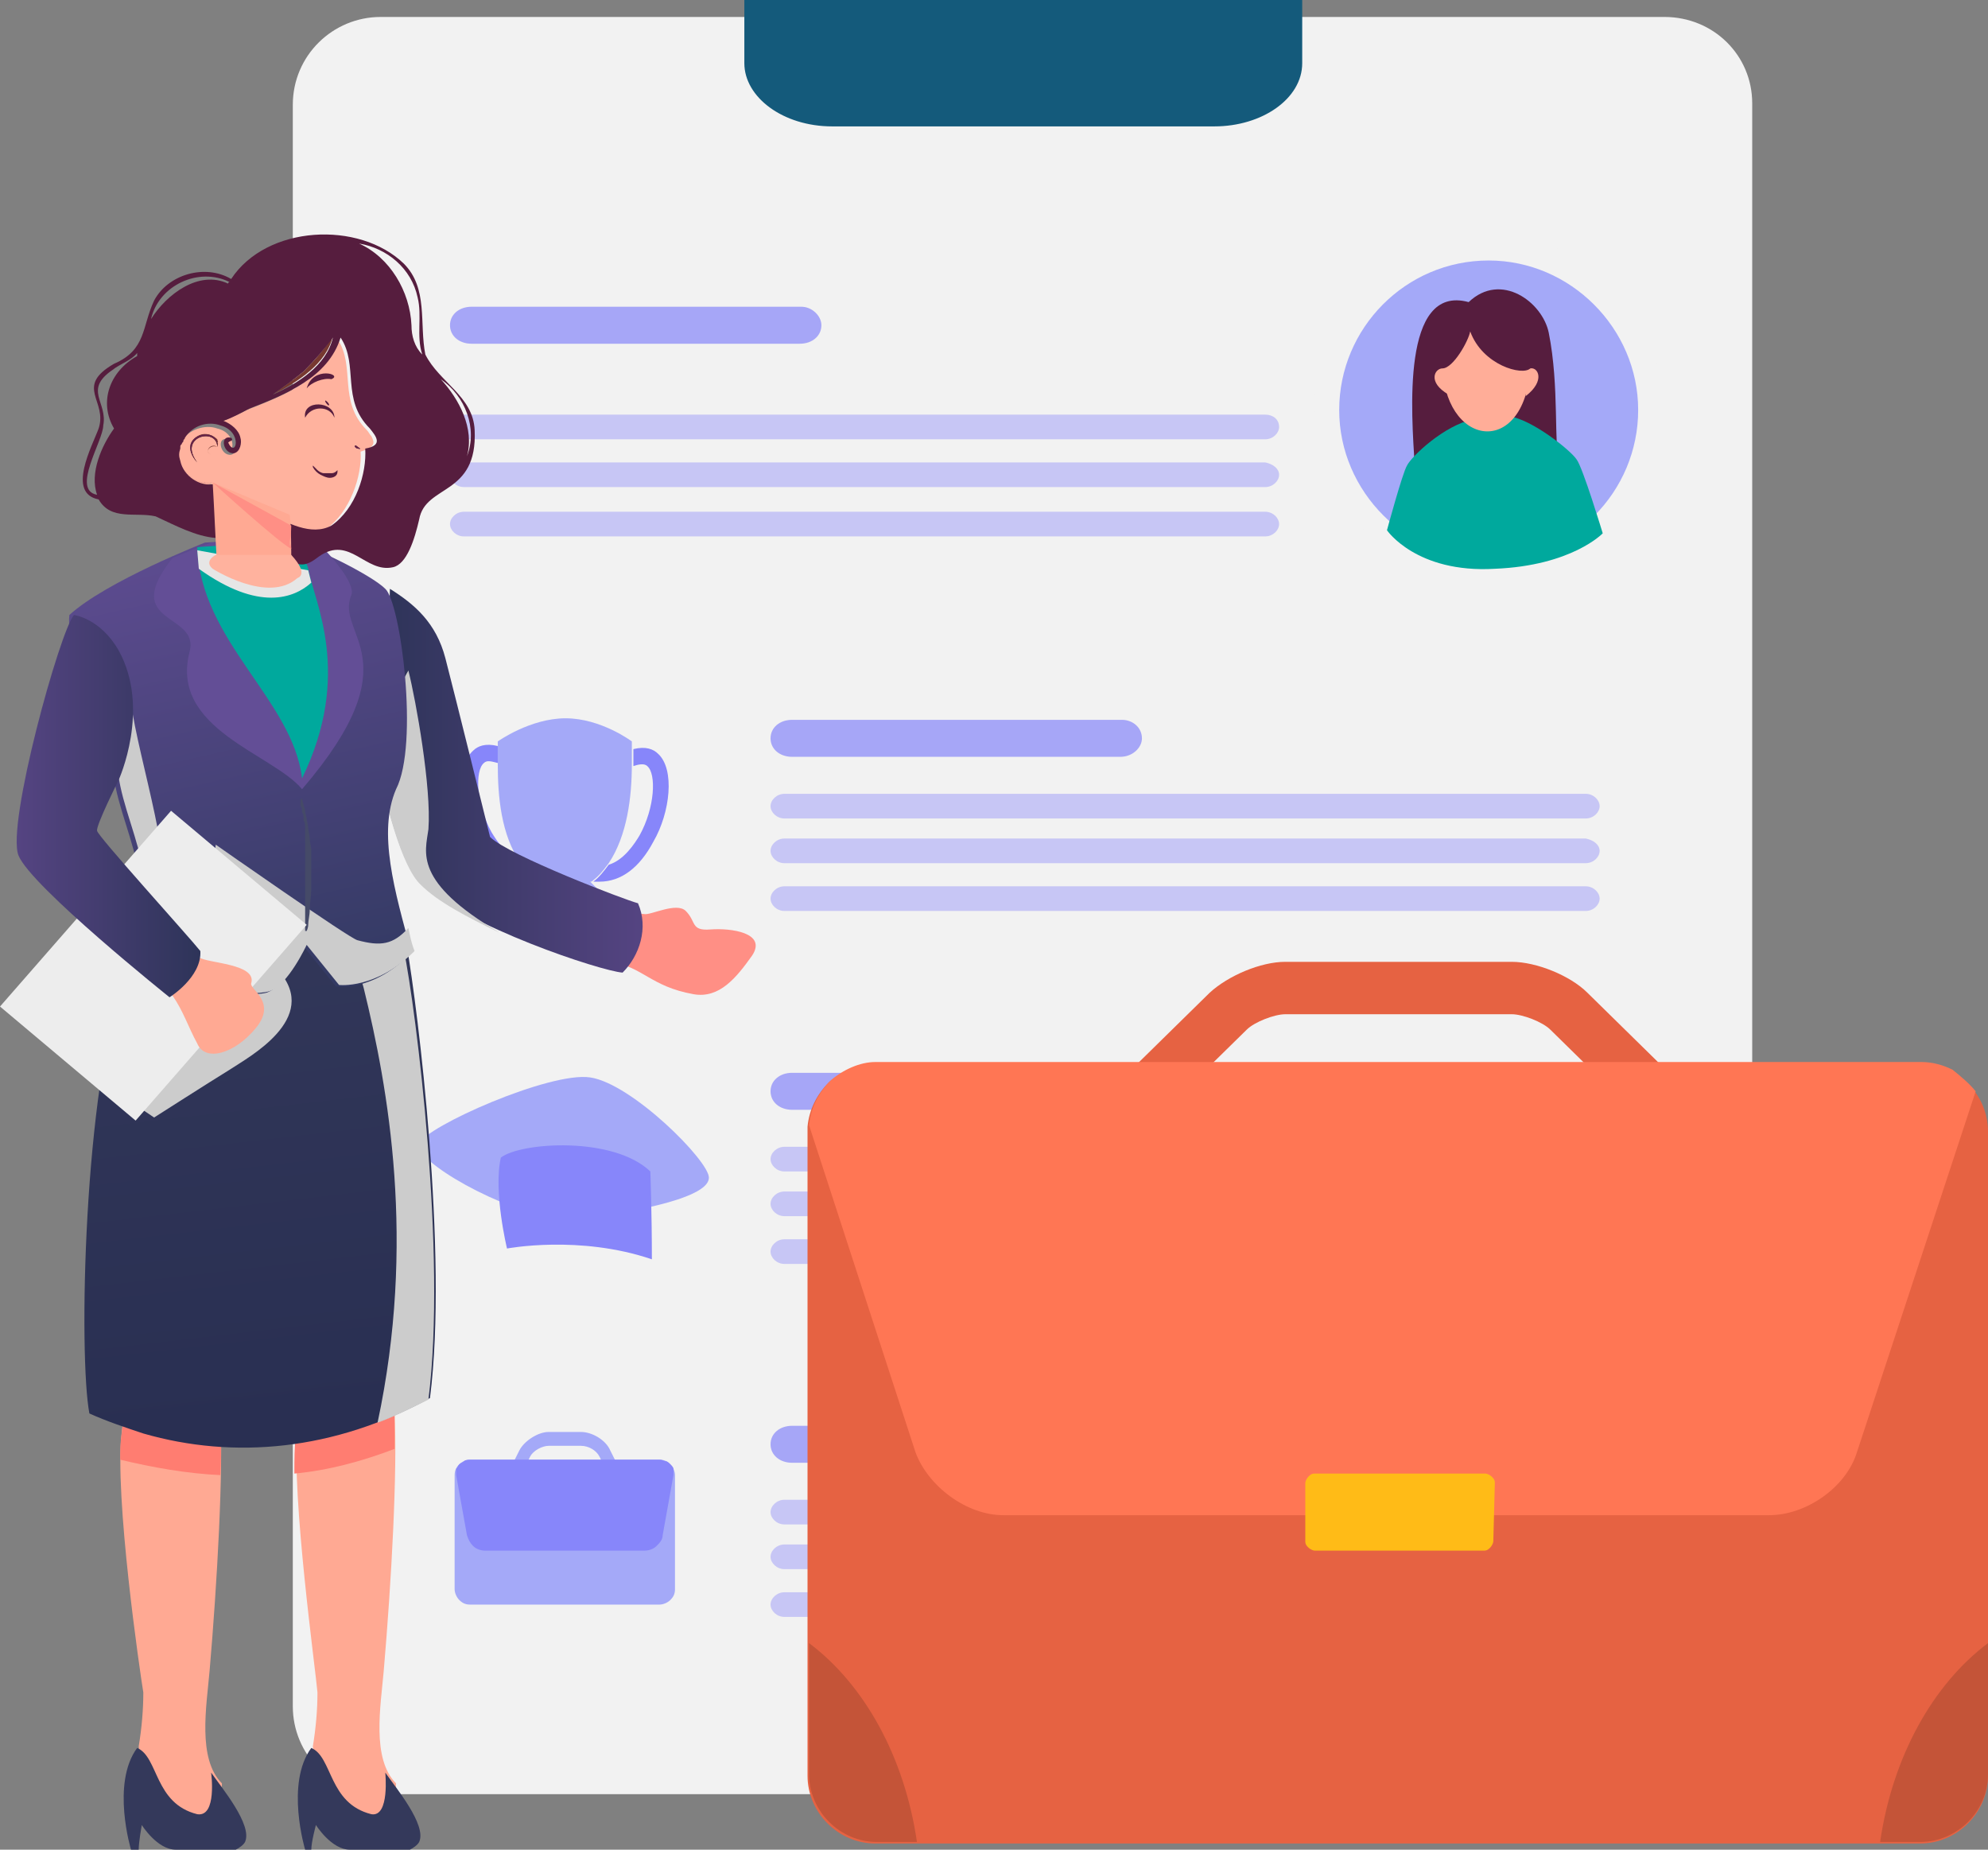 <?xml version="1.0" encoding="utf-8"?>
<!-- Generator: Adobe Illustrator 25.4.1, SVG Export Plug-In . SVG Version: 6.00 Build 0)  -->
<svg version="1.1" id="Layer_1" xmlns="http://www.w3.org/2000/svg" xmlns:xlink="http://www.w3.org/1999/xlink" x="0px" y="0px"
	 viewBox="0 0 129 120" style="enable-background:new 0 0 129 120;" xml:space="preserve">
<rect x="0" y="0" width="129" height="120" fill="#808080" stroke="none"/>
<style type="text/css">
	.st0{clip-path:url(#SVGID_00000094595474753982244530000016519822165133240238_);}
	.st1{fill:#F2F2F2;}
	.st2{fill:#145A7B;}
	.st3{fill:#8786FA;}
	.st4{opacity:0.8;fill:#9197FA;enable-background:new    ;}
	.st5{opacity:0.7;fill:#8786FA;enable-background:new    ;}
	.st6{opacity:0.4;fill:#8786FA;enable-background:new    ;}
	.st7{fill:#E66242;}
	.st8{fill:#FF7654;}
	.st9{fill:#C45438;}
	.st10{fill:#FFBB17;}
	.st11{fill:#FFA993;}
	.st12{fill:#34395B;}
	.st13{fill:#FF7D71;}
	.st14{fill:url(#SVGID_00000065789537019765461760000003207453223660766903_);}
	.st15{fill:#CCCCCC;}
	.st16{fill:#FF8F85;}
	.st17{fill:url(#SVGID_00000058556525202962620530000018269215987774593959_);}
	.st18{fill:url(#SVGID_00000055692931817659184450000012820307321033453713_);}
	.st19{fill:#634E96;}
	.st20{fill:#00A99D;}
	.st21{fill:#E6E6E6;}
	.st22{fill:#454A68;}
	.st23{fill:#EDEDED;}
	.st24{fill:url(#SVGID_00000137105280717514762550000011535880974527551418_);}
	.st25{fill:#561D3E;}
	.st26{fill:#FFAD98;}
	.st27{fill-rule:evenodd;clip-rule:evenodd;fill:#773830;}
	.st28{fill-rule:evenodd;clip-rule:evenodd;fill:#FFB29E;}
	.st29{fill-rule:evenodd;clip-rule:evenodd;fill:#561D3E;}
	.st30{fill-rule:evenodd;clip-rule:evenodd;fill:#FFA993;}
	.st31{fill-rule:evenodd;clip-rule:evenodd;fill:#FF8F85;}
	.st32{fill-rule:evenodd;clip-rule:evenodd;fill:#672448;}
</style>
<g>
	<defs>
		<rect id="SVGID_1_" width="129" height="120"/>
	</defs>
	<clipPath id="SVGID_00000142898729023592437330000011090377436517903241_">
		<use xlink:href="#SVGID_1_"  style="overflow:visible;"/>
	</clipPath>
	<g style="clip-path:url(#SVGID_00000142898729023592437330000011090377436517903241_);">
		<path class="st1" d="M108,1.1H24.7c-3.1,0-5.7,2.5-5.7,5.7v103.9c0,3.1,2.5,5.7,5.7,5.7H108c3.1,0,5.7-2.5,5.7-5.7V6.7
			C113.7,3.6,111.2,1.1,108,1.1z"/>
		<path class="st2" d="M48.3,0v4.1c0,2.2,2.5,4.1,5.7,4.1h24.8c3.1,0,5.7-1.8,5.7-4.1V0H48.3z"/>
		<path class="st3" d="M42.4,54.6c-0.9,1.7-2.1,2.6-3.5,2.6c-0.1,0-0.3,0-0.4,0c0.4-0.3,0.7-0.7,1-1.1c1-0.3,1.7-1.4,2-1.9
			c1-1.8,1.1-4,0.5-4.5c-0.2-0.2-0.6-0.1-0.9,0c0-0.4,0-0.8,0-1.1c0.8-0.2,1.3,0,1.6,0.3C43.8,49.9,43.5,52.7,42.4,54.6z"/>
		<path class="st3" d="M34.8,57.1c-0.1,0-0.3,0-0.4,0c-1.4,0-2.6-0.9-3.5-2.6c-1.1-1.9-1.4-4.7-0.2-5.8c0.3-0.3,0.8-0.5,1.6-0.3
			c0,0.3,0,0.7,0,1.1c-0.4-0.1-0.7-0.2-0.9,0c-0.6,0.5-0.5,2.7,0.5,4.5c0.3,0.5,1,1.6,2,1.9C34.1,56.4,34.4,56.8,34.8,57.1z"/>
		<path class="st4" d="M41,48.1v0.4c0,0.3,0,0.7,0,1.1c0,2.1-0.3,4.6-1.5,6.4c-0.3,0.4-0.6,0.8-1,1.1c-0.1,0.1-0.1,0.1-0.2,0.1
			l2.1,2.1c0.3,0.5,0.1,0.9-0.4,0.9h-6.7c-0.6,0-0.8-0.4-0.4-0.9l2.1-2.1c-0.1,0-0.1-0.1-0.2-0.1c-0.4-0.3-0.7-0.7-1-1.1l0,0
			c-1.3-1.8-1.5-4.4-1.5-6.4c0-0.4,0-0.8,0-1.1v-0.4c0,0,2.1-1.5,4.4-1.5S41,48.1,41,48.1z"/>
		<path class="st4" d="M36.3,79.1c-3.7-0.5-9.5-3.8-9.1-4.9c0.4-1.1,8.5-4.7,11.1-4.3c2.7,0.4,7.7,5.4,7.7,6.5
			c0,1.1-3.3,1.8-4.7,2.1C39.5,78.9,36.3,79.1,36.3,79.1z"/>
		<path class="st3" d="M42.2,76c-2.4-2.3-8.4-1.9-9.7-0.9c-0.5,2.2,0.4,5.9,0.4,5.9s4.7-0.9,9.4,0.7C42.3,78.6,42.2,76,42.2,76z"/>
		<path class="st4" d="M39.9,96.5l-1-2c-0.2-0.4-0.7-0.7-1.2-0.7h-2.1c-0.4,0-1,0.3-1.2,0.7l-1,2l-0.7-0.4l1-2
			c0.3-0.6,1.2-1.2,1.9-1.2h2.1c0.7,0,1.6,0.5,1.9,1.2l1,2L39.9,96.5z"/>
		<path class="st4" d="M43.8,103.1c0,0.3-0.1,0.5-0.3,0.7c-0.2,0.2-0.5,0.3-0.7,0.3H30.5c-0.3,0-0.5-0.1-0.7-0.3
			c-0.2-0.2-0.3-0.5-0.3-0.7v-7.4c0-0.3,0.1-0.5,0.3-0.7c0.2-0.2,0.5-0.3,0.7-0.3h12.3c0.3,0,0.5,0.1,0.7,0.3
			c0.2,0.2,0.3,0.5,0.3,0.7V103.1z"/>
		<path class="st3" d="M30.3,99.6c0.1,0.3,0.2,0.5,0.4,0.7c0.2,0.2,0.5,0.3,0.8,0.3h10.3c0.3,0,0.6-0.1,0.8-0.3
			c0.2-0.2,0.4-0.4,0.4-0.7l0.7-3.9c0-0.1,0-0.3,0-0.4c0-0.1-0.1-0.2-0.2-0.3c-0.1-0.1-0.2-0.2-0.3-0.2s-0.2-0.1-0.4-0.1H30.5
			c-0.1,0-0.3,0-0.4,0.1c-0.1,0.1-0.2,0.1-0.3,0.2c-0.1,0.1-0.1,0.2-0.2,0.3c0,0.1,0,0.3,0,0.4L30.3,99.6z"/>
		<path class="st5" d="M74.1,47.9c0,0.6-0.6,1.2-1.4,1.2H51.4c-0.8,0-1.4-0.5-1.4-1.2c0-0.7,0.6-1.2,1.4-1.2h21.4
			C73.5,46.7,74.1,47.2,74.1,47.9z"/>
		<path class="st6" d="M103.8,52.3c0,0.4-0.4,0.8-0.9,0.8h-52c-0.5,0-0.9-0.4-0.9-0.8c0-0.4,0.4-0.8,0.9-0.8h52
			C103.4,51.5,103.8,51.9,103.8,52.3z"/>
		<path class="st6" d="M103.8,55.2c0,0.4-0.4,0.8-0.9,0.8h-52c-0.5,0-0.9-0.4-0.9-0.8c0-0.4,0.4-0.8,0.9-0.8h52
			C103.4,54.5,103.8,54.8,103.8,55.2z"/>
		<path class="st6" d="M103.8,58.3c0,0.4-0.4,0.8-0.9,0.8h-52c-0.5,0-0.9-0.4-0.9-0.8c0-0.4,0.4-0.8,0.9-0.8h52
			C103.4,57.5,103.8,57.9,103.8,58.3z"/>
		<path class="st5" d="M74.1,70.8c0,0.6-0.6,1.2-1.4,1.2H51.4c-0.8,0-1.4-0.5-1.4-1.2c0-0.7,0.6-1.2,1.4-1.2h21.4
			C73.5,69.6,74.1,70.1,74.1,70.8z"/>
		<path class="st6" d="M103.8,75.2c0,0.4-0.4,0.8-0.9,0.8h-52c-0.5,0-0.9-0.4-0.9-0.8c0-0.4,0.4-0.8,0.9-0.8h52
			C103.4,74.4,103.8,74.8,103.8,75.2z"/>
		<path class="st6" d="M103.8,78.1c0,0.4-0.4,0.8-0.9,0.8h-52c-0.5,0-0.9-0.4-0.9-0.8c0-0.4,0.4-0.8,0.9-0.8h52
			C103.4,77.4,103.8,77.7,103.8,78.1z"/>
		<path class="st6" d="M103.8,81.2c0,0.4-0.4,0.8-0.9,0.8h-52c-0.5,0-0.9-0.4-0.9-0.8s0.4-0.8,0.9-0.8h52
			C103.4,80.4,103.8,80.8,103.8,81.2z"/>
		<path class="st5" d="M74.1,93.7c0,0.7-0.6,1.2-1.4,1.2H51.4c-0.8,0-1.4-0.5-1.4-1.2s0.6-1.2,1.4-1.2h21.4
			C73.5,92.5,74.1,93,74.1,93.7z"/>
		<path class="st6" d="M103.8,98.1c0,0.4-0.4,0.8-0.9,0.8h-52c-0.5,0-0.9-0.4-0.9-0.8c0-0.4,0.4-0.8,0.9-0.8h52
			C103.4,97.3,103.8,97.7,103.8,98.1z"/>
		<path class="st6" d="M103.8,101c0,0.4-0.4,0.8-0.9,0.8h-52c-0.5,0-0.9-0.4-0.9-0.8c0-0.4,0.4-0.8,0.9-0.8h52
			C103.4,100.3,103.8,100.6,103.8,101z"/>
		<path class="st6" d="M103.8,104.1c0,0.4-0.4,0.8-0.9,0.8h-52c-0.5,0-0.9-0.4-0.9-0.8s0.4-0.8,0.9-0.8h52
			C103.4,103.3,103.8,103.7,103.8,104.1z"/>
		<path class="st5" d="M53.3,21.1c0,0.7-0.6,1.2-1.4,1.2H30.6c-0.8,0-1.4-0.5-1.4-1.2c0-0.7,0.6-1.2,1.4-1.2h21.4
			C52.7,19.9,53.3,20.5,53.3,21.1z"/>
		<path class="st6" d="M83,27.7c0,0.4-0.4,0.8-0.9,0.8h-52c-0.5,0-0.9-0.4-0.9-0.8c0-0.4,0.4-0.8,0.9-0.8h52
			C82.6,26.9,83,27.2,83,27.7z"/>
		<path class="st6" d="M83,30.8c0,0.4-0.4,0.8-0.9,0.8h-52c-0.5,0-0.9-0.4-0.9-0.8s0.4-0.8,0.9-0.8h52C82.6,30.1,83,30.4,83,30.8z"
			/>
		<path class="st6" d="M83,34c0,0.4-0.4,0.8-0.9,0.8h-52c-0.5,0-0.9-0.4-0.9-0.8c0-0.4,0.4-0.8,0.9-0.8h52C82.6,33.2,83,33.6,83,34z
			"/>
		<path class="st7" d="M107.3,72.7c-0.5,0-0.9-0.2-1.2-0.5l-5.5-5.4c-0.5-0.5-1.8-1-2.5-1H83.4c-0.7,0-2,0.5-2.5,1l-5.5,5.4
			c-0.3,0.3-0.8,0.5-1.2,0.5c-0.5,0-0.9-0.2-1.2-0.5c-0.3-0.3-0.5-0.8-0.5-1.2c0-0.5,0.2-0.9,0.5-1.2l5.5-5.4c1.2-1.1,3.3-2,4.9-2
			h14.7c1.6,0,3.8,0.9,4.9,2l5.5,5.4c0.3,0.3,0.5,0.8,0.5,1.2c0,0.5-0.2,0.9-0.5,1.2c-0.2,0.2-0.4,0.3-0.6,0.4
			C107.8,72.6,107.6,72.7,107.3,72.7L107.3,72.7z"/>
		<path class="st7" d="M129,73.4v41.8c0,1.2-0.5,2.3-1.3,3.1c-0.8,0.8-1.9,1.3-3.1,1.3H56.8c-1.2,0-2.3-0.5-3.1-1.3
			c-0.8-0.8-1.3-1.9-1.3-3.1V73.4c0-0.1,0-0.2,0-0.3c0.1-1.1,0.6-2.1,1.4-2.9c0.8-0.7,1.9-1.2,2.9-1.2h67.9c1.2,0,2.3,0.5,3.1,1.3
			C128.5,71.1,129,72.2,129,73.4L129,73.4z"/>
		<path class="st8" d="M128.2,70.8l-7.7,23.4c-0.7,2.3-3.3,4.1-5.7,4.1H65.1c-2.4,0-4.9-1.9-5.7-4.1L52.5,73
			c0.1-1.1,0.6-2.1,1.4-2.9c0.8-0.7,1.9-1.2,2.9-1.2h67.9c0.7,0,1.4,0.2,2,0.5C127.2,69.8,127.8,70.3,128.2,70.8L128.2,70.8z"/>
		<path class="st9" d="M129,106.6v8.5c0,1.2-0.5,2.3-1.3,3.1c-0.8,0.8-1.9,1.3-3.1,1.3H122C122.8,114,125.4,109.3,129,106.6z"/>
		<path class="st9" d="M52.5,106.6v8.5c0,1.2,0.5,2.3,1.3,3.1c0.8,0.8,1.9,1.3,3.1,1.3h2.6C58.7,114,56.1,109.3,52.5,106.6z"/>
		<path class="st10" d="M96.9,100c0,0.1-0.1,0.3-0.2,0.4c-0.1,0.1-0.2,0.2-0.4,0.2H85.3c-0.1,0-0.3-0.1-0.4-0.2s-0.2-0.2-0.2-0.4
			v-3.8c0-0.1,0.1-0.3,0.2-0.4s0.2-0.2,0.4-0.2h11.1c0.1,0,0.3,0.1,0.4,0.2c0.1,0.1,0.2,0.2,0.2,0.4L96.9,100z"/>
		<path class="st11" d="M14.3,91.6c0.2,3.8-0.2,11-0.7,16.8c-0.2,2.3-0.8,5.7,0.8,7.3c0,4.1-4.9,3.8-5.4-2.4
			c0.2-1.2,0.3-2.4,0.3-3.5C9.1,108.6,7.4,97,7.9,92.9c0.4-4.1,2.7-3.2,3.2-3C11.5,90.1,14.3,91.6,14.3,91.6z"/>
		<path class="st12" d="M13.7,115c0.7,1,2.7,3.4,2.2,4.5c-0.1,0.2-0.4,0.4-0.6,0.5h-3.9c-1.2,0-2.2-1.6-2.2-1.6S9,119.5,9,120H8.5
			c0,0-1.3-4.3,0.4-6.6c1.4,0.6,1.1,3.6,3.9,4.3C14.1,117.9,13.7,115,13.7,115z"/>
		<path class="st11" d="M25.6,91.6c0.2,3.8-0.2,11-0.7,16.8c-0.2,2.3-0.8,5.7,0.8,7.3c0,4.1-4.9,3.8-5.4-2.4
			c0.2-1.2,0.3-2.4,0.3-3.5c-0.1-1.3-1.7-12.8-1.3-16.9c0.4-4.1,2.7-3.2,3.2-3C22.8,90.1,25.6,91.6,25.6,91.6z"/>
		<path class="st12" d="M25,115c0.7,1,2.7,3.4,2.2,4.5c-0.1,0.2-0.4,0.4-0.6,0.5h-3.9c-1.2,0-2.2-1.6-2.2-1.6s-0.3,1.1-0.3,1.6h-0.4
			c0,0-1.3-4.3,0.4-6.6c1.4,0.6,1.1,3.6,3.9,4.3C25.3,117.9,25,115,25,115z"/>
		<path class="st13" d="M14.3,91.6c0,1.1,0.1,2.5,0,4.1c-2.2-0.1-4.4-0.5-6.5-1c0-0.6,0-1.1,0.1-1.7c0.4-4.1,2.7-3.2,3.2-3
			C11.5,90.1,14.3,91.6,14.3,91.6z"/>
		<path class="st13" d="M25.6,94c-2.1,0.8-4.3,1.4-6.5,1.6c0-0.9,0-1.7,0.1-2.6c0.4-4.1,2.7-3.2,3.2-3c0.5,0.2,3.2,1.6,3.2,1.6
			C25.6,92.2,25.6,93.1,25.6,94z"/>
		
			<linearGradient id="SVGID_00000173118853495644427340000010749759393376371594_" gradientUnits="userSpaceOnUse" x1="13.247" y1="70.273" x2="17.952" y2="29.613" gradientTransform="matrix(1 0 0 -1 0 122)">
			<stop  offset="0" style="stop-color:#34395B"/>
			<stop  offset="1" style="stop-color:#292F52"/>
		</linearGradient>
		<path style="fill:url(#SVGID_00000173118853495644427340000010749759393376371594_);" d="M27.9,90.7c-6.2,3.4-12.7,4-18.6,2.3l0,0
			c-1.2-0.4-2.4-0.8-3.5-1.3l0,0C5.1,88,5.4,70.7,8.1,63.2c1.1-0.6,2.2-1.3,3.1-1.9c3.9-2.6,5.8-4.5,7.2-3.9c1.7,0.7,8,4,8,4
			C27.1,65.4,29.1,81.3,27.9,90.7z"/>
		<g>
			<path class="st15" d="M6.6,70.2l3.4,2.3c0,0,3.6-2.3,4.9-3.1c1.2-0.8,5.9-3.3,3.2-6.4S6.9,68.2,6.9,68.2L6.6,70.2z"/>
		</g>
		<g>
			<path class="st15" d="M23.6,64.1c1.6,6.5,3.4,16.5,0.9,28.2c1.1-0.4,2.3-1,3.3-1.5c1.2-9.4-0.8-25.3-1.6-29.2
				c0,0-0.5-0.3-1.2-0.6c-1,0.5-1.9,1-2.2,0.7C23.3,63,23.6,64.1,23.6,64.1z"/>
		</g>
		<path class="st16" d="M39.6,62.4c2.1,0.3,2.6,1.6,5.4,2.1c1.7,0.3,2.8-1.1,3.8-2.5c1-1.5-1.4-1.8-2.7-1.7
			c-1.3,0.1-0.9-0.5-1.6-1.2c-0.6-0.6-2.3,0.3-2.7,0.2c-0.5,0-1.5-0.4-1.5-0.4L39.6,62.4z"/>
		
			<linearGradient id="SVGID_00000046324234628211936570000000828910044113024673_" gradientUnits="userSpaceOnUse" x1="41.739" y1="71.314" x2="25.02" y2="71.314" gradientTransform="matrix(1 0 0 -1 0 122)">
			<stop  offset="0" style="stop-color:#554482"/>
			<stop  offset="1" style="stop-color:#2E3459"/>
		</linearGradient>
		<path style="fill:url(#SVGID_00000046324234628211936570000000828910044113024673_);" d="M25.3,38.2c1.6,1,3,2.2,3.6,4.5
			c0.6,2.3,2.9,11.6,2.9,11.6c1.2,1.2,8.8,4.1,9.6,4.3c0.7,1.6,0.1,3.4-1,4.5c-1.4-0.1-10.2-3-13.1-5.8c-1.3-1.2-2.3-5.7-2.3-5.7
			L25.3,38.2z"/>
		<g>
			<path class="st15" d="M25,51.7c0,0,1,4.5,2.3,5.7c1.1,1.1,3,2.1,5.1,3.1c-5.6-3.3-4.8-5.2-4.6-6.7c0.2-2.7-0.8-8.3-1.3-10.3
				c0,0-0.7,1.2-1.4,2.8L25,51.7z"/>
		</g>
		
			<linearGradient id="SVGID_00000034811342697899396650000004306950416807048855_" gradientUnits="userSpaceOnUse" x1="12.813" y1="89.799" x2="20.154" y2="57.61" gradientTransform="matrix(1 0 0 -1 0 122)">
			<stop  offset="0" style="stop-color:#614D94"/>
			<stop  offset="1" style="stop-color:#333A63"/>
		</linearGradient>
		<path style="fill:url(#SVGID_00000034811342697899396650000004306950416807048855_);" d="M26.7,61.8c-2.5,2.6-4.9,2.2-4.9,2.2
			l-2.1-2.6c0,0-1.2,2.6-2.4,3c-0.7,0.2-2.9,0.1-5-0.1l-0.1,0c-1.6-0.2-3.2-0.6-3.9-1c2.6-6.8-1.3-10.1-1-14.7c0-0.1,0-0.2,0-0.3
			c0.4-3.7-3.1-5.4-2.8-8.4c2.4-2.2,8.8-4.7,8.8-4.7l5.3-0.3c1.8,0.6,5.5,2.4,6.4,3.3c1,0.9,2.2,10.1,0.7,13
			C24.5,54,25.6,57.8,26.7,61.8z"/>
		<g>
			<path class="st15" d="M13.2,64.3c1.9,0.2,3.7,0.2,4.3,0c1.2-0.4,2.4-3,2.4-3l2.1,2.6c0,0,2.4,0.3,4.9-2.2c-0.2-0.5-0.3-1-0.4-1.5
				c-1,1.1-1.8,1.2-3.3,0.8c-0.5-0.1-9.2-6.2-9.2-6.2S13.1,61.4,13.2,64.3z"/>
		</g>
		<path class="st19" d="M11.2,36.2c-3.5,4.4,1.8,3.5,1.1,6.1c-1.3,5,5.4,6.6,7.3,8.9c7.3-8.5,2.1-10,3.2-12.6
			c0.3-0.8-1.6-2.8-1.6-2.8l-2.2-0.9l-5.3,0.3L11.2,36.2z"/>
		<path class="st20" d="M12.8,35.5c0.2,6.1,6.2,9.9,6.8,15c3.3-6.8,0.8-11.4,0.4-13.6C19.6,34.8,12.8,35.5,12.8,35.5z"/>
		<g>
			<path class="st21" d="M20.2,37.8c-1.1,1-3.4,1.9-7.3-0.9l-0.1-1.2L20,37L20.2,37.8z"/>
		</g>
		<path class="st22" d="M19.6,51.8c0,0,0,0.1,0.1,0.4c0,0.1,0.1,0.3,0.1,0.4c0,0.2,0.1,0.4,0.1,0.5c0,0.2,0.1,0.4,0.1,0.6
			c0,0.2,0.1,0.5,0.1,0.7c0,0.3,0.1,0.5,0.1,0.8c0,0.3,0,0.5,0,0.8c0,0.3,0,0.5,0,0.8c0,0.3,0,0.5,0,0.8c0,0.5-0.1,1-0.1,1.4
			S20,59.7,20,60c0,0.2-0.1,0.4-0.1,0.4l-0.1,0c0,0,0-0.1,0-0.4c0-0.2,0-0.6,0-1c0-0.2,0-0.4,0-0.6c0-0.2,0-0.5,0-0.7s0-0.5,0-0.8
			c0-0.3,0-0.5,0-0.8c0-0.3,0-0.5,0-0.8c0-0.3,0-0.5,0-0.8c0-0.2,0-0.5,0-0.7c0-0.2,0-0.4-0.1-0.6c0-0.2,0-0.4-0.1-0.5
			c0-0.2,0-0.3-0.1-0.4c0-0.2,0-0.4,0-0.4L19.6,51.8z"/>
		<g>
			<path class="st15" d="M12.4,64.2c-0.4,0-2.6-0.3-3.7-0.9c-0.1,0-0.1-0.1-0.1-0.1c2.6-6.8-1.3-10.1-1-14.7l0.8-4.3
				c-0.1,2.9,2.6,10.4,2.2,13.7C10.1,61.4,10.1,63.3,12.4,64.2L12.4,64.2z"/>
		</g>
		<path class="st23" d="M19.9,60L8.8,72.7L0,65.3l11.1-12.7L19.9,60z"/>
		<path class="st11" d="M12.9,62.1c0.5,0.4,3.8,0.4,3.4,1.7c-0.1,0.4,1.7,1.2,0.3,2.9c-1.4,1.7-3.3,2.2-3.8,1
			c-0.6-1.1-0.9-2.1-1.6-3.1c-0.7-1-0.7-2.7,0.1-2.5C11.8,62.1,12.4,62.1,12.9,62.1L12.9,62.1z"/>
		
			<linearGradient id="SVGID_00000088834321015275569340000006338527624919676093_" gradientUnits="userSpaceOnUse" x1="1.025" y1="69.714" x2="12.946" y2="69.714" gradientTransform="matrix(1 0 0 -1 0 122)">
			<stop  offset="0" style="stop-color:#554482"/>
			<stop  offset="1" style="stop-color:#2E3459"/>
		</linearGradient>
		<path style="fill:url(#SVGID_00000088834321015275569340000006338527624919676093_);" d="M4.8,39.9c-0.9,1-4.4,13.6-3.6,15.6
			c0.8,2,9.8,9.2,9.8,9.2s2.1-1.3,2-3c-0.8-1-6.7-7.5-6.7-7.8c-0.1-0.3,1.4-3.3,1.4-3.3s2.1-4.6,0-8.4C6.5,40.1,4.8,39.9,4.8,39.9z"
			/>
		<path class="st1" d="M104.6,34.5c4.4-4.4,4.4-11.6,0-16c-4.4-4.4-11.6-4.4-16,0c-4.4,4.4-4.4,11.6,0,16
			C93.1,38.9,100.2,38.9,104.6,34.5z"/>
		<path class="st4" d="M96.6,36.3c5.4,0,9.7-4.4,9.7-9.7s-4.4-9.7-9.7-9.7c-5.4,0-9.7,4.4-9.7,9.7S91.3,36.3,96.6,36.3z"/>
		<path class="st25" d="M91.8,30.2c-0.2-3.3-0.9-11.8,3.5-10.6c2.1-2,4.8,0,5.2,2c0.7,3.5,0.3,7.3,0.7,8.7
			C101.5,31.5,91.8,30.2,91.8,30.2z"/>
		<path class="st20" d="M104,34.6c0,0-2,2.1-7,2.3c-5.1,0.3-7-2.5-7-2.5s1-3.7,1.3-4.2c0.3-0.6,2.4-2.6,4.3-3c0,0,0.8-0.4,2.3-0.2
			c1.5,0.2,4,2.2,4.4,2.8C102.7,30.3,104,34.6,104,34.6z"/>
		<path class="st26" d="M93.6,23.5c0,5.5,5.3,6.3,5.7,0.4c-1.4-3.2-2.3-3.5-3.1-3.5C95.4,20.4,93.6,23.5,93.6,23.5z"/>
		<path class="st25" d="M95.4,21.5c-0.1,0.6-1.1,2.4-1.8,2.4c-0.8,0-0.1-2.7,0.9-3.3s3.2-1.7,4,0c0.8,1.7,1.4,2.8,0.8,3.3
			C98.8,24.4,96.2,23.7,95.4,21.5z"/>
		<path class="st26" d="M99.3,23.9c0.5-0.1,1,0.8-0.3,1.8C99,25,99.3,23.9,99.3,23.9z"/>
		<path class="st26" d="M93.6,23.9c-0.5,0-1,0.9,0.4,1.7C94.2,24.1,93.6,23.9,93.6,23.9z"/>
		<path class="st27" d="M21.6,21.8c-0.4,1.8-2.3,3-3.9,3.8c0.7-0.5,1.4-1,2-1.5C20.4,23.4,21.1,22.6,21.6,21.8z"/>
		<path class="st27" d="M11.6,28.9C11.6,28.9,11.6,28.9,11.6,28.9C11.6,28.9,11.6,28.9,11.6,28.9z"/>
		<path class="st27" d="M11.6,28.9C11.6,28.9,11.6,28.9,11.6,28.9C11.6,28.9,11.6,28.9,11.6,28.9"/>
		<path class="st27" d="M13.8,31.3L13.8,31.3c-0.9,0.2-2-0.5-2.2-1.5c0-0.1,0-0.2,0-0.3C11.6,30.6,12.7,31.5,13.8,31.3L13.8,31.3
			L13.8,31.3z"/>
		<path class="st27" d="M14.1,29L14.1,29c-0.4-0.3-0.9,0.3-0.4,0.5v0C13.2,29.3,13.7,28.7,14.1,29c0-1.3-2.6-0.7-1.3,1l0,0
			C11.2,28.2,14.3,27.5,14.1,29"/>
		<path class="st28" d="M23.2,29.1c-0.1,0-0.3-0.2-0.1-0.2C23.2,29,23.6,29.2,23.2,29.1z M14.1,29L14.1,29c-0.4-0.3-0.9,0.3-0.4,0.5
			v0C13.2,29.3,13.7,28.7,14.1,29c0-1.3-2.6-0.7-1.3,1l0,0C11.2,28.2,14.3,27.5,14.1,29L14.1,29z M24.1,28.3
			c-0.1-0.1-0.2-0.3-0.3-0.4l0,0c-1.9-1.9-0.7-4.1-1.9-5.9c0,0,0,0,0,0c-0.7,2.6-3.6,3.7-5.9,4.6c-0.5,0.3-1.1,0.5-1.7,0.8
			c0.5,0.2,1,0.5,1.1,1.1c0.1,0.3,0,0.9-0.4,1c-0.7,0.1-1-1.2-0.2-1c0.3,0.3-0.4,0.2-0.1,0.6c0.5,0.5,0.7-1-0.6-1.3
			c-0.8-0.3-1.9,0.1-2.3,0.8c0,0.1-0.1,0.1-0.1,0.2c0,0,0,0.1-0.1,0.1c0,0,0,0,0,0c0,0.1,0,0.1-0.1,0.2c0,0,0,0.1,0,0.1l0,0
			c0,0,0,0,0,0c0,0.1,0,0.1,0,0.2c0,0.1,0,0.2,0,0.2c0,1.1,1.2,2,2.2,1.8v0v0c0,0,3.4,2.1,3.4,2.1c1.2,0.5,2.8,1.5,4.1,0.8
			c1.5-1.1,2.3-3.4,2.2-5C24.4,29,24.3,28.7,24.1,28.3"/>
		<path class="st27" d="M23.2,29.1c-0.1,0-0.3-0.2-0.1-0.2C23.2,29,23.6,29.2,23.2,29.1z"/>
		<path class="st29" d="M11.6,28.9C11.6,28.9,11.6,28.9,11.6,28.9C11.6,28.9,11.6,28.9,11.6,28.9L11.6,28.9z M11.6,28.9
			C11.6,28.9,11.6,28.9,11.6,28.9C11.6,28.9,11.6,28.9,11.6,28.9z M13.8,31.3c-1.1,0.2-2.2-0.7-2.2-1.8c0,0.1,0,0.2,0,0.3
			C11.8,30.8,12.9,31.5,13.8,31.3L13.8,31.3L13.8,31.3z M11.6,29.1C11.6,29.2,11.6,29.2,11.6,29.1C11.6,29.2,11.6,29.1,11.6,29.1
			C11.6,29.1,11.6,29.1,11.6,29.1L11.6,29.1z"/>
		<path class="st29" d="M30.3,29.6c0.5-1.8-0.5-3.7-1.7-5C30.2,25.7,31,27.8,30.3,29.6z M26.7,21.1c-0.1-2.2-1.4-4.4-3.4-5.3
			c1.8,0.3,3.4,1.6,3.8,3.5c0.3,1.2-0.1,2.5,0.3,3.7C26.9,22.5,26.7,21.8,26.7,21.1L26.7,21.1z M21.6,21.9c-0.4,1.8-2.3,3-3.9,3.7
			c0.7-0.5,1.4-1,2-1.5C20.4,23.4,21.1,22.6,21.6,21.9C21.6,21.8,21.6,21.8,21.6,21.9L21.6,21.9z M14.8,18.4L14.8,18.4
			c-1.9-0.9-4,0.7-5,2.3c0.5-2.2,3.1-3.4,5.1-2.4C14.8,18.3,14.8,18.4,14.8,18.4L14.8,18.4z M8.9,23.1c-1.8,1-2.5,3-1.5,4.7
			c-0.8,1.1-1.6,2.9-1.1,4.3c-1.7-0.3,0.4-3.5,0.4-4.5C7,26.1,5.4,25.3,7.3,24c0.5-0.4,1.2-0.6,1.6-1.1C8.9,23,8.9,23,8.9,23.1
			L8.9,23.1z M30.8,27.9c-0.1-2.2-2.3-3.1-3.2-4.9c-0.4-2,0.2-4.3-1.4-5.9c-2.9-2.8-8.9-2.5-11.2,1c-1.7-1-4.1-0.3-5,1.4
			c-0.8,1.7-0.5,3.2-2.6,4.1c-2.6,1.5-0.4,2.4-1,4.2c-0.4,1.1-2.1,4.2,0,4.6c0.8,1.4,2.4,0.8,3.7,1.1c1.3,0.6,2.6,1.3,3.9,1.4
			c0-0.4-0.1-3-0.1-3.5c-0.9,0.2-2-0.5-2.2-1.5c-0.1-0.3-0.1-0.5,0-0.8c0,0,0,0,0,0l0,0c0,0,0-0.1,0-0.1c0-0.1,0-0.1,0.1-0.2
			c0,0,0,0,0,0c0,0,0,0,0,0c0,0,0,0,0,0c0-0.1,0.1-0.1,0.1-0.2c0,0,0,0,0,0c0-0.1,0.1-0.1,0.1-0.2c0.5-0.8,1.5-1.1,2.3-0.8
			c1.5,0.4,1,2.2,0.5,1.1c0.1-0.1,0.4-0.1,0.2-0.3c-0.8-0.2-0.5,1.1,0.2,1c0.4-0.1,0.5-0.7,0.4-1c-0.1-0.5-0.6-0.9-1.1-1.1
			c0.6-0.2,1.1-0.5,1.7-0.8c2.3-0.9,5.1-2,5.9-4.6c0,0,0,0,0,0c1.2,1.8,0,4,1.9,5.9c0.4,0.5,0.9,1.1-0.3,1.3c0.1,1.6-0.6,3.9-2.2,5
			c-1.3,0.7-2.9-0.2-4.1-0.8c0,0.7,0,2.2,0,2.9c0.4-0.1,1-0.1,1.3,0.1c0.2,0.1,0.4,0.3,0.7,0.3c0.5,0.1,0.9-0.2,1.3-0.5
			c2-1.4,3,1.1,4.8,0.7c0.9-0.2,1.4-1.8,1.7-3.1C27.6,31.4,31,32.2,30.8,27.9"/>
		<path class="st27" d="M13.8,31.3L13.8,31.3c-0.1,0-0.2,0-0.4,0C13.6,31.3,13.7,31.3,13.8,31.3"/>
		<path class="st27" d="M13.8,31.3L13.8,31.3c-0.1,0-0.2,0-0.4,0C13.6,31.3,13.7,31.3,13.8,31.3"/>
		<path class="st27" d="M13.8,31.3L13.8,31.3c-0.1,0-0.2,0-0.4,0C13.6,31.3,13.7,31.3,13.8,31.3"/>
		<path class="st30" d="M18.9,36.5c0-0.8,0-2.3-0.1-3.1c0,0-5-2.1-5-2.1c0.1,1.7,0.2,4,0.3,5.7h4.8L18.9,36.5z"/>
		<path class="st27" d="M14.1,28.5c-1.1-1-2.4,0.4-1.3,1.5l0,0c-1.3-1.7,1.3-2.3,1.3-1c-0.4-0.2-0.9,0.3-0.4,0.5v0
			c-0.5-0.2,0-0.8,0.4-0.5c0-0.1,0.1-0.2,0-0.3C14.2,28.7,14.1,28.6,14.1,28.5"/>
		<path class="st31" d="M18.9,35.6c-0.7-0.3-5-4.2-5.1-4.3c0,0,5.1,2.8,5.1,2.8c0,0.2-0.1,2.3-0.1,0.8"/>
		<path class="st32" d="M23.2,29.1c-0.1,0-0.3-0.2-0.1-0.2C23.2,29,23.6,29.2,23.2,29.1z"/>
		<path class="st32" d="M14.1,29L14.1,29c-0.4-0.3-0.9,0.3-0.4,0.5v0C13.2,29.3,13.7,28.7,14.1,29c0-1.3-2.6-0.7-1.3,1l0,0
			C11.2,28.2,14.3,27.5,14.1,29"/>
		<path class="st29" d="M21.7,27.1c-0.3-0.8-1.5-0.8-1.9,0C19.6,25.9,21.7,26,21.7,27.1z"/>
		<path class="st29" d="M21.5,24.6c-0.5-0.1-1.3,0.2-1.6,0.6C20.3,23.7,22.3,24.3,21.5,24.6z"/>
		<path class="st29" d="M21.4,31c-0.2,0-0.4-0.1-0.6-0.2c-0.2-0.1-0.4-0.3-0.5-0.5c0,0,0,0,0-0.1c0,0,0,0,0,0c0,0,0,0,0,0
			c0,0,0,0,0,0c0,0,0,0,0,0c0,0,0,0,0,0c0.1,0.1,0.2,0.2,0.3,0.3c0.1,0.1,0.3,0.2,0.4,0.2c0.2,0,0.3,0,0.5,0c0.2,0,0.3-0.1,0.4-0.2
			c0,0,0,0,0,0c0,0,0,0,0,0c0,0,0,0,0,0c0,0,0,0,0,0c0,0,0,0,0,0.1c0,0,0,0,0,0C21.9,30.9,21.6,31,21.4,31"/>
		<path class="st29" d="M21.3,26.3c-0.1-0.1-0.2-0.2-0.2-0.3C21.1,25.9,21.5,26.3,21.3,26.3z"/>
		<path class="st28" d="M14,36c0,0-0.8,0.4-0.2,0.9c0,0,3.6,2.3,5.5,0.6c0,0,0.8-0.2-0.4-1.5H14z"/>
	</g>
</g>
</svg>
